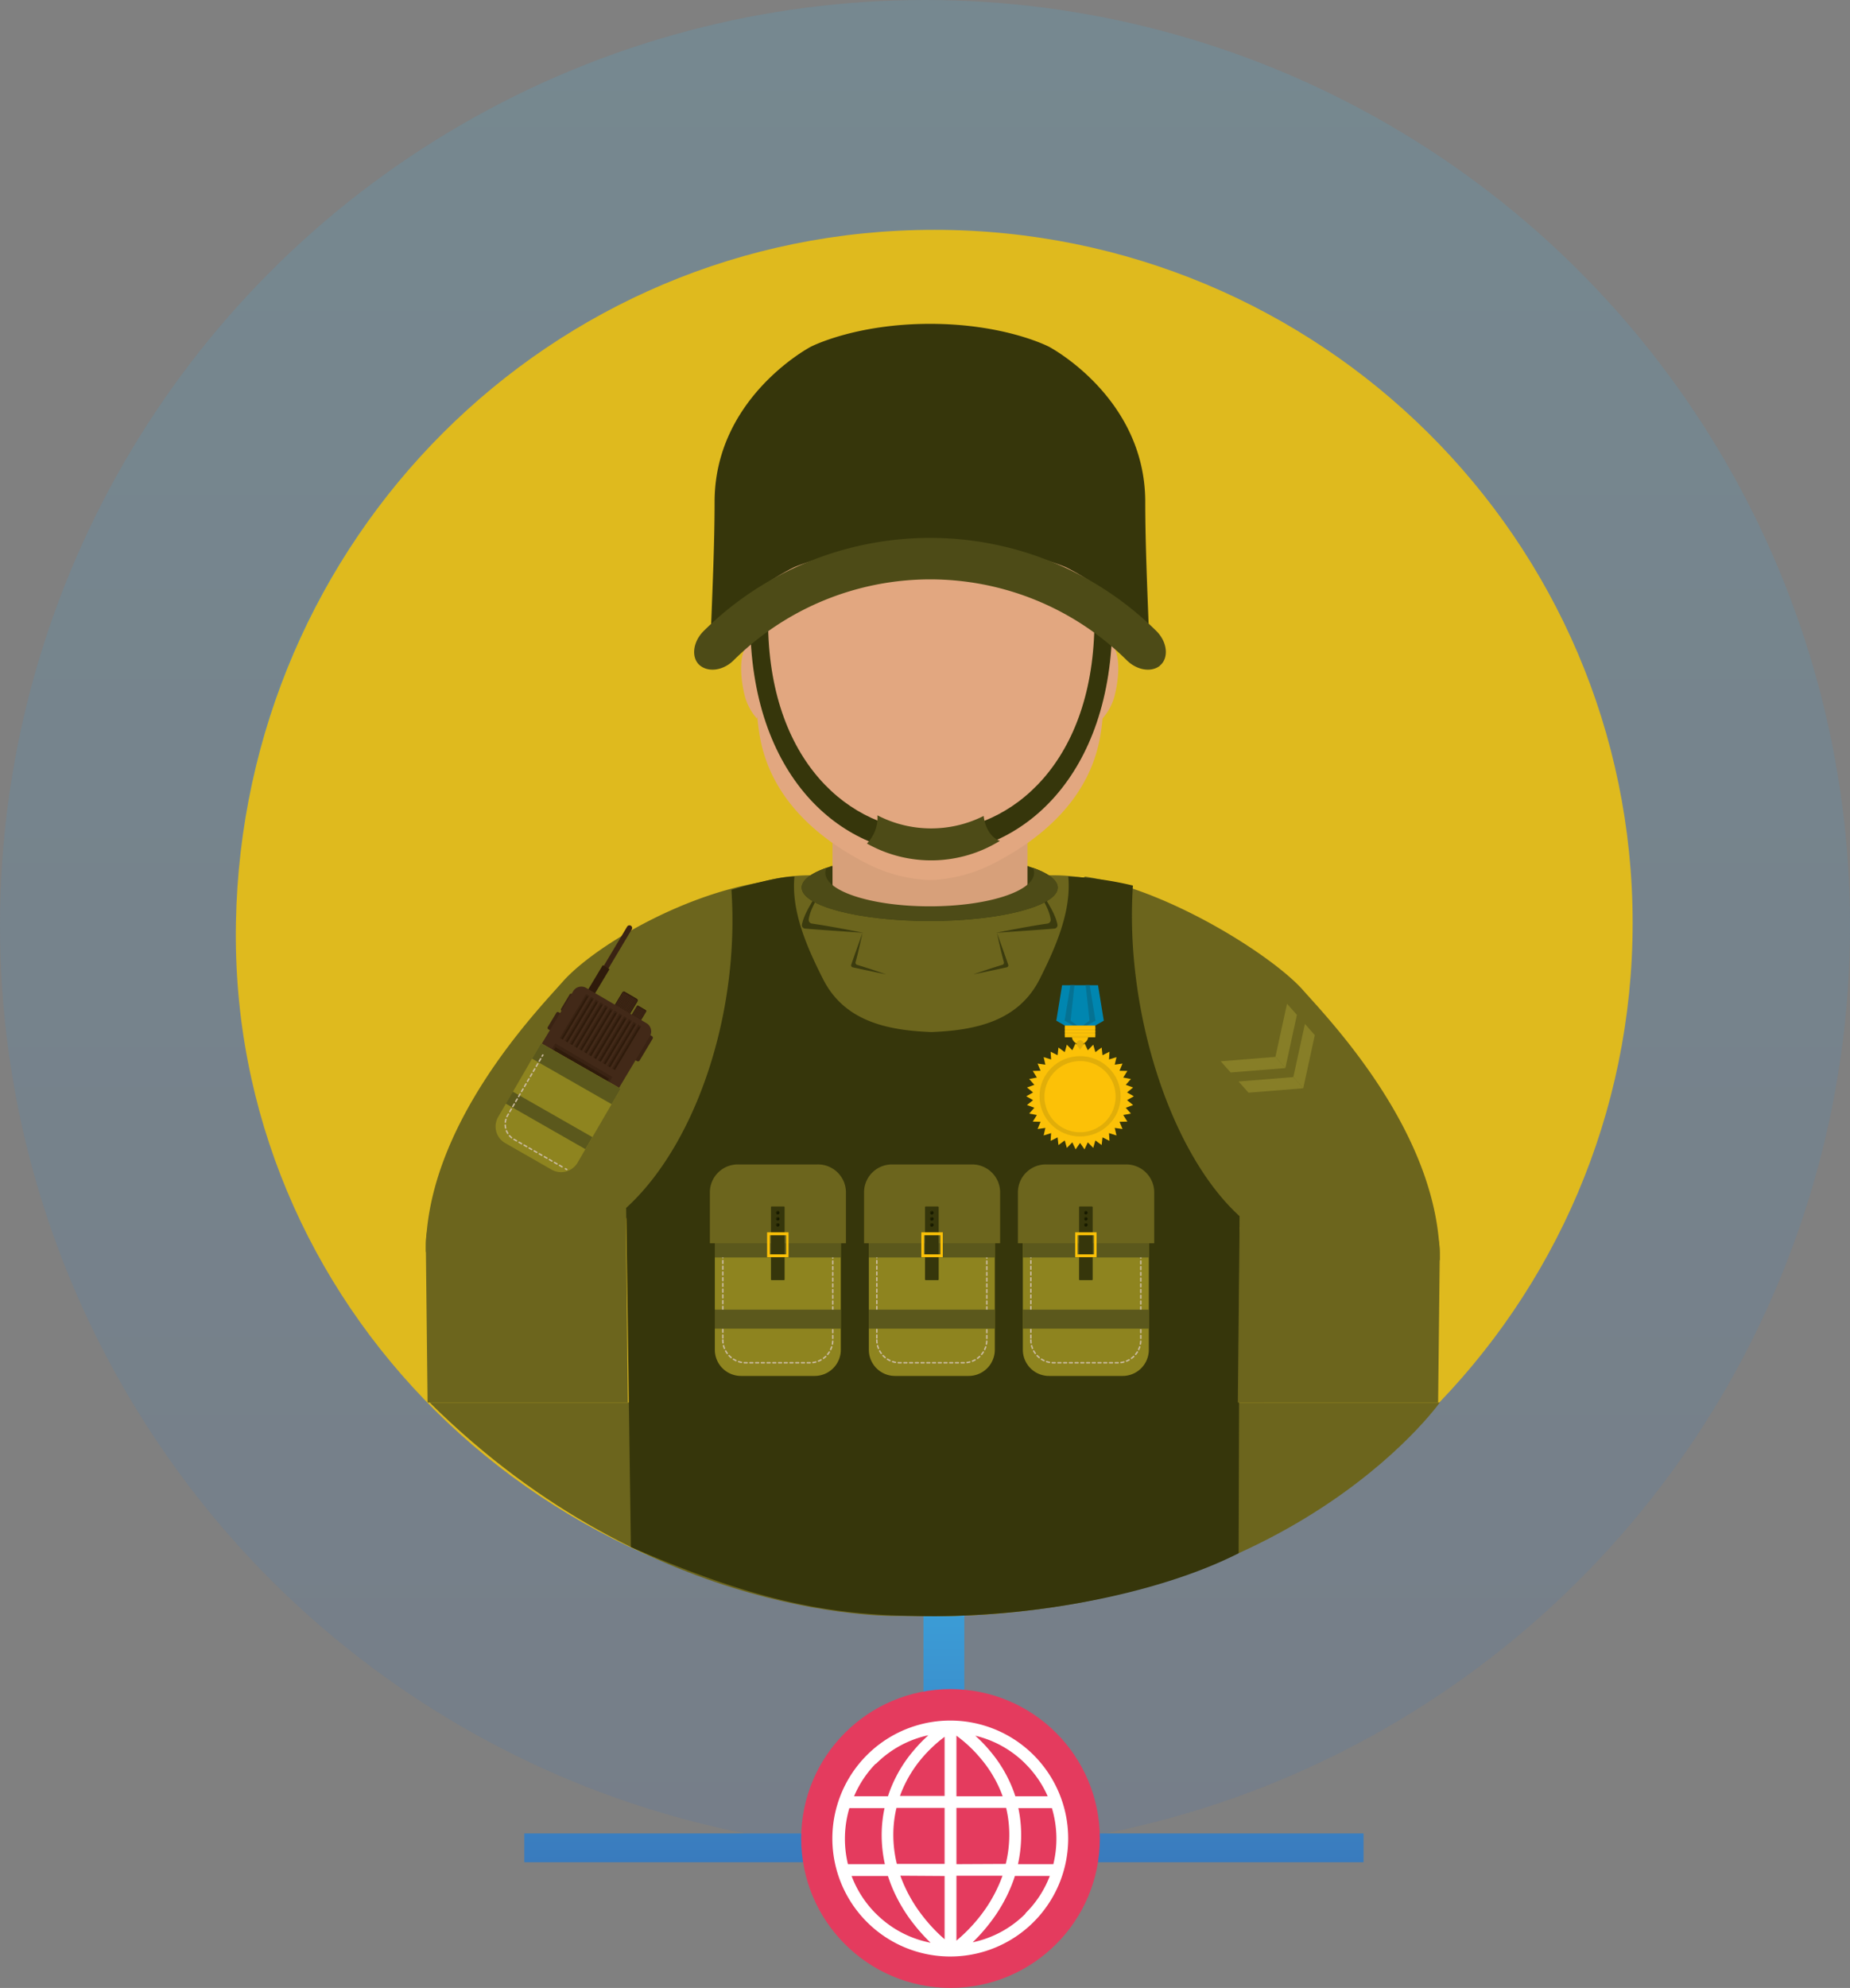 <svg id="Capa_1" data-name="Capa 1" xmlns="http://www.w3.org/2000/svg" xmlns:xlink="http://www.w3.org/1999/xlink" viewBox="0 0 387.53 416.2"><rect x="0" y="0" width="387.53" height="416.2" fill="#808080" stroke="none"/><defs><style>.cls-1,.cls-2{opacity:0.15;}.cls-1{fill:url(#åçûìßííûé_ãðàäèåíò_4);}.cls-2{fill:url(#åçûìßííûé_ãðàäèåíò_4-2);}.cls-3{fill:url(#åçûìßííûé_ãðàäèåíò_4-3);}.cls-4{fill:#dfba1e;}.cls-5{fill:#6c651d;}.cls-6{fill:#36360b;}.cls-7{fill:#3b3b0e;}.cls-8{fill:#8e841f;}.cls-17,.cls-18,.cls-9{fill:none;stroke:#caba9f;stroke-linecap:round;stroke-linejoin:round;stroke-width:0.3px;}.cls-9{stroke-dasharray:0.6;}.cls-10{fill:#5b581c;}.cls-11{fill:#fcc107;}.cls-12{fill:#171a00;}.cls-13{fill:#272802;}.cls-14{fill:#3a2313;}.cls-15{fill:#2f1b0b;}.cls-16{fill:#422918;}.cls-18{stroke-dasharray:0.61 0.61;}.cls-19{fill:#d7a07a;}.cls-20{fill:#e2a780;}.cls-21{fill:#4d4b17;}.cls-22{fill:#877e27;}.cls-23{fill:#0086b0;}.cls-24{fill:#057293;}.cls-25{fill:#e1ae09;}.cls-26{fill:#efb808;}.cls-27{fill:#e43b5e;}.cls-28{fill:#fff;}</style><linearGradient id="åçûìßííûé_ãðàäèåíò_4" x1="193.77" y1="-4.14" x2="193.77" y2="394.36" gradientUnits="userSpaceOnUse"><stop offset="0" stop-color="#3cb6e9"/><stop offset="1" stop-color="#3971b6"/></linearGradient><linearGradient id="åçûìßííûé_ãðàäèåíò_4-2" x1="193.77" y1="-4.14" x2="193.77" y2="394.36" xlink:href="#åçûìßííûé_ãðàäèåíò_4"/><linearGradient id="åçûìßííûé_ãðàäèåíò_4-3" x1="197.72" y1="297.92" x2="197.72" y2="405.02" xlink:href="#åçûìßííûé_ãðàäèåíò_4"/></defs><circle class="cls-1" cx="193.77" cy="193.77" r="193.77"/><circle class="cls-2" cx="193.77" cy="193.77" r="144.25"/><polygon class="cls-3" points="202 383.85 202 312.34 193.44 312.34 193.44 383.85 109.82 383.85 109.82 389.88 285.63 389.88 285.63 383.85 202 383.85"/><path class="cls-4" d="M342,193.22c0,80.14-65.5,145.63-146.29,145.1-82.09-.54-147.72-65.56-146.29-145.1,1.43-80.12,65.5-145.1,146.29-145.1S342,113.08,342,193.22Z"/><path class="cls-5" d="M301.6,293.63S268.4,340.54,189,338.32c0,0-51.83,2.08-99-44.69Z"/><path class="cls-5" d="M89.2,262.1c0-26.51,23.35-50.54,28.69-56.59,6.2-7,24.4-18.11,42.07-20.9l11.72,2.62a12.67,12.67,0,0,1,2.5,17.87s-29.73,23.67-43,50Z"/><path class="cls-5" d="M301.6,263.84c0-26.51-23.35-50.54-28.69-56.59-6.2-7-27.94-20.95-45.61-23.74L219.12,189a12.67,12.67,0,0,0-2.5,17.88s29.73,23.66,43,50Z"/><path class="cls-5" d="M257.4,293.63v-74a36.57,36.57,0,0,0-36.76-36.37H169.75A36.57,36.57,0,0,0,133,219.66v74Z"/><path class="cls-6" d="M259.46,325.19l.22-70.55c-14.56-13.24-24.12-43.16-22.36-69.24a69.8,69.8,0,0,0-13.54-1.89c.7,7.31-2.73,15-6,21.49-4.47,8.81-13.43,10.72-22.68,11.07-9.26-.35-18.22-2.26-22.68-11.07-3.3-6.49-6.72-14.18-6-21.49-3.34,0-10.83,2.05-13.2,2.79,1.76,26.08-7.51,53.35-22.06,66.6l1,71c23.14,10,39,14.18,59,14.39C214.44,339,241.93,334.07,259.46,325.19Z"/><path class="cls-7" d="M221.57,185.82c0,3.87-12,7-26.82,7s-26.82-3.14-26.82-7,12-7,26.82-7S221.57,182,221.57,185.82Z"/><path class="cls-7" d="M220.84,194.41c-4,.34-8.14.59-12.19.88,3.68-.73,7.31-1.42,10.78-1.93a.78.78,0,0,0,.66-.87c-.44-3.44-4.42-7.7-4.69-11.41.8,3.94,5.34,8.55,6.1,12.46A.71.71,0,0,1,220.84,194.41Z"/><path class="cls-7" d="M210.87,202.52c-2.31.51-4.68,1-7,1.48,2.08-.72,4.13-1.41,6.1-2a.46.46,0,0,0,.32-.55c-.54-2-1-4.06-1.47-6.19.79,2.22,1.61,4.47,2.37,6.69A.42.42,0,0,1,210.87,202.52Z"/><path class="cls-7" d="M168.67,194.41c4,.34,8.13.59,12.18.88-3.68-.73-7.31-1.42-10.78-1.93a.78.78,0,0,1-.66-.87c.44-3.44,4.42-7.7,4.7-11.41-.81,3.94-5.35,8.55-6.11,12.46A.71.71,0,0,0,168.67,194.41Z"/><path class="cls-7" d="M178.64,202.52c2.3.51,4.67,1,7,1.48-2.08-.72-4.13-1.41-6.1-2a.46.46,0,0,1-.32-.55c.54-2,1-4.06,1.47-6.19-.79,2.22-1.61,4.47-2.37,6.69A.42.42,0,0,0,178.64,202.52Z"/><path class="cls-8" d="M149.74,282.61a5.49,5.49,0,0,0,5.52,5.46h15.35a5.49,5.49,0,0,0,5.52-5.46V250a5.49,5.49,0,0,0-5.52-5.47H155.26a5.49,5.49,0,0,0-5.52,5.47Z"/><path class="cls-9" d="M151.41,280.54a4.8,4.8,0,0,0,4.83,4.77h13.39a4.79,4.79,0,0,0,4.82-4.77V252.09a4.79,4.79,0,0,0-4.82-4.77H156.24a4.8,4.8,0,0,0-4.83,4.77Z"/><rect class="cls-10" x="149.74" y="258.14" width="26.39" height="5.12"/><rect class="cls-10" x="149.74" y="274.19" width="26.39" height="3.98"/><path class="cls-5" d="M148.7,260.3V249.52a5.85,5.85,0,0,1,6-5.73H171.2a5.85,5.85,0,0,1,6,5.73V260.3Z"/><path class="cls-6" d="M161.66,252.59h2.55a.15.15,0,0,1,.15.15v15.12a.15.15,0,0,1-.15.15h-2.55a.16.16,0,0,1-.16-.16V252.74A.15.15,0,0,1,161.66,252.59Z"/><path class="cls-11" d="M160.69,258v5.21h4.49V258Zm4,4.61h-3.43v-4h3.43Z"/><path class="cls-12" d="M163.29,256.44a.36.36,0,0,1-.36.36.36.36,0,0,1,0-.72A.36.36,0,0,1,163.29,256.44Z"/><path class="cls-13" d="M162.7,256.56a.36.36,0,0,1,.36-.36.35.35,0,0,1,.18.06.34.34,0,0,0-.31-.18.36.36,0,0,0-.36.36.36.36,0,0,0,.18.3A.27.27,0,0,1,162.7,256.56Z"/><path class="cls-12" d="M163.29,255.17a.36.36,0,0,1-.36.36.36.36,0,1,1,0-.72A.36.36,0,0,1,163.29,255.17Z"/><path class="cls-13" d="M162.7,255.29a.36.36,0,0,1,.36-.36.28.28,0,0,1,.18.06.34.34,0,0,0-.31-.18.36.36,0,0,0-.36.36.39.39,0,0,0,.18.31A.32.32,0,0,1,162.7,255.29Z"/><path class="cls-12" d="M163.29,253.9a.36.36,0,0,1-.36.36.36.36,0,0,1,0-.72A.36.36,0,0,1,163.29,253.9Z"/><path class="cls-13" d="M162.7,254a.36.36,0,0,1,.36-.36.28.28,0,0,1,.18.06.34.34,0,0,0-.31-.18.36.36,0,0,0-.36.36.39.39,0,0,0,.18.31A.32.32,0,0,1,162.7,254Z"/><path class="cls-8" d="M182,282.61a5.49,5.49,0,0,0,5.52,5.46h15.35a5.49,5.49,0,0,0,5.52-5.46V250a5.5,5.5,0,0,0-5.52-5.47H187.52A5.49,5.49,0,0,0,182,250Z"/><path class="cls-9" d="M183.67,280.54a4.8,4.8,0,0,0,4.83,4.77h13.39a4.79,4.79,0,0,0,4.82-4.77V252.09a4.79,4.79,0,0,0-4.82-4.77H188.5a4.8,4.8,0,0,0-4.83,4.77Z"/><rect class="cls-10" x="182" y="258.14" width="26.39" height="5.12"/><rect class="cls-10" x="182" y="274.19" width="26.39" height="3.98"/><path class="cls-5" d="M181,260.3V249.52a5.84,5.84,0,0,1,5.95-5.73h16.55a5.85,5.85,0,0,1,6,5.73V260.3Z"/><path class="cls-6" d="M193.92,252.59h2.55a.16.16,0,0,1,.16.16v15.11a.15.15,0,0,1-.15.15h-2.55a.16.16,0,0,1-.16-.16V252.74A.15.15,0,0,1,193.92,252.59Z"/><path class="cls-11" d="M193,258v5.21h4.49V258Zm4,4.61h-3.43v-4h3.43Z"/><path class="cls-12" d="M195.56,256.44a.37.37,0,1,1-.37-.36A.37.37,0,0,1,195.56,256.44Z"/><path class="cls-13" d="M195,256.56a.36.36,0,0,1,.36-.36.35.35,0,0,1,.18.06.34.34,0,0,0-.31-.18.36.36,0,0,0-.36.36.36.36,0,0,0,.18.3A.35.35,0,0,1,195,256.56Z"/><path class="cls-12" d="M195.56,255.17a.37.37,0,1,1-.37-.36A.37.37,0,0,1,195.56,255.17Z"/><path class="cls-13" d="M195,255.29a.36.36,0,0,1,.36-.36.28.28,0,0,1,.18.06.34.34,0,0,0-.31-.18.36.36,0,0,0-.36.36.39.39,0,0,0,.18.31A.41.41,0,0,1,195,255.29Z"/><path class="cls-12" d="M195.56,253.9a.37.37,0,1,1-.37-.36A.37.37,0,0,1,195.56,253.9Z"/><path class="cls-13" d="M195,254a.36.36,0,0,1,.36-.36.28.28,0,0,1,.18.06.34.34,0,0,0-.31-.18.36.36,0,0,0-.36.36.39.39,0,0,0,.18.31A.41.41,0,0,1,195,254Z"/><path class="cls-8" d="M214.26,282.61a5.49,5.49,0,0,0,5.53,5.46h15.34a5.49,5.49,0,0,0,5.52-5.46V250a5.49,5.49,0,0,0-5.52-5.47H219.79a5.5,5.5,0,0,0-5.53,5.47Z"/><path class="cls-9" d="M215.94,280.54a4.79,4.79,0,0,0,4.82,4.77h13.39a4.79,4.79,0,0,0,4.82-4.77V252.09a4.79,4.79,0,0,0-4.82-4.77H220.76a4.79,4.79,0,0,0-4.82,4.77Z"/><rect class="cls-10" x="214.26" y="258.14" width="26.39" height="5.12"/><rect class="cls-10" x="214.26" y="274.19" width="26.39" height="3.98"/><path class="cls-5" d="M213.23,260.3V249.52a5.84,5.84,0,0,1,6-5.73h16.55a5.85,5.85,0,0,1,6,5.73V260.3Z"/><path class="cls-6" d="M226.18,252.59h2.55a.16.16,0,0,1,.16.16v15.11a.15.15,0,0,1-.15.15h-2.55a.15.15,0,0,1-.15-.15V252.74A.15.15,0,0,1,226.18,252.59Z"/><path class="cls-11" d="M225.22,258v5.21h4.48V258Zm3.95,4.61h-3.43v-4h3.43Z"/><path class="cls-12" d="M227.82,256.44a.36.36,0,0,1-.36.36.36.36,0,1,1,0-.72A.36.36,0,0,1,227.82,256.44Z"/><path class="cls-13" d="M227.22,256.56a.36.36,0,0,1,.36-.36.35.35,0,0,1,.18.06.34.34,0,0,0-.3-.18.36.36,0,0,0-.36.36.35.35,0,0,0,.17.3A.35.35,0,0,1,227.22,256.56Z"/><path class="cls-12" d="M227.82,255.17a.36.36,0,0,1-.36.36.36.36,0,0,1,0-.72A.36.36,0,0,1,227.82,255.17Z"/><path class="cls-13" d="M227.22,255.29a.36.36,0,0,1,.36-.36.28.28,0,0,1,.18.06.34.34,0,0,0-.3-.18.36.36,0,0,0-.36.36.38.38,0,0,0,.17.31A.41.41,0,0,1,227.22,255.29Z"/><path class="cls-12" d="M227.82,253.9a.36.36,0,0,1-.36.36.36.36,0,0,1,0-.72A.36.36,0,0,1,227.82,253.9Z"/><path class="cls-13" d="M227.22,254a.36.36,0,0,1,.36-.36.28.28,0,0,1,.18.06.34.34,0,0,0-.3-.18.36.36,0,0,0-.36.36.38.38,0,0,0,.17.31A.41.41,0,0,1,227.22,254Z"/><path class="cls-14" d="M123.59,209.23a.56.56,0,0,1-.77.2h0a.55.55,0,0,1-.2-.77L131.37,194a.57.57,0,0,1,.77-.2h0a.56.56,0,0,1,.2.77Z"/><path class="cls-15" d="M126.26,202.07l-4.5,7.52a.82.82,0,0,0,.29,1.12.84.84,0,0,0,1.13-.29l4.5-7.52Z"/><path class="cls-14" d="M120.72,213.1a.36.36,0,0,1-.49.05l-2.53-1.48a.35.35,0,0,1-.18-.45l1.84-3.08a.36.36,0,0,1,.49,0l2.53,1.48a.36.36,0,0,1,.19.45Z"/><path class="cls-14" d="M117.93,217a.36.36,0,0,1-.49,0l-2.53-1.48a.35.35,0,0,1-.19-.45l1.85-3.08a.35.35,0,0,1,.48-.05l2.53,1.48a.35.35,0,0,1,.19.45Z"/><path class="cls-14" d="M134,222a.41.41,0,0,1-.55.16l-2.53-1.48a.4.4,0,0,1-.12-.56l2.69-4.51a.42.42,0,0,1,.56-.16l2.53,1.48a.41.41,0,0,1,.12.56Z"/><path class="cls-15" d="M133.83,214.35a.24.24,0,0,1-.33.08l-1.55-.91a.23.23,0,0,1-.08-.32l1.52-2.55a.25.25,0,0,1,.33-.09l1.55.91a.24.24,0,0,1,.09.33Z"/><path class="cls-15" d="M131.05,213.8a.41.41,0,0,1-.54.14L128,212.45a.38.38,0,0,1-.14-.53l2.49-4.15a.39.39,0,0,1,.54-.14l2.53,1.48a.4.4,0,0,1,.13.54Z"/><polygon class="cls-16" points="132.03 213.35 131.94 213.3 133.52 210.66 133.6 210.71 132.03 213.35"/><polygon class="cls-16" points="132.18 213.44 132.09 213.39 133.67 210.75 133.76 210.8 132.18 213.44"/><polygon class="cls-16" points="132.33 213.53 132.24 213.48 133.82 210.84 133.91 210.89 132.33 213.53"/><polygon class="cls-16" points="132.48 213.62 132.4 213.57 133.98 210.93 134.07 210.98 132.48 213.62"/><polygon class="cls-16" points="132.64 213.71 132.55 213.66 134.13 211.02 134.22 211.07 132.64 213.71"/><polygon class="cls-16" points="132.79 213.8 132.7 213.75 134.28 211.1 134.37 211.16 132.79 213.8"/><polygon class="cls-16" points="132.94 213.89 132.85 213.84 134.44 211.19 134.52 211.25 132.94 213.89"/><polygon class="cls-16" points="133.1 213.98 133 213.93 134.59 211.28 134.68 211.34 133.1 213.98"/><polygon class="cls-16" points="133.25 214.07 133.16 214.02 134.74 211.37 134.83 211.43 133.25 214.07"/><polygon class="cls-16" points="133.4 214.16 133.31 214.11 134.9 211.46 134.98 211.51 133.4 214.16"/><polygon class="cls-16" points="133.55 214.25 133.47 214.2 135.05 211.55 135.13 211.6 133.55 214.25"/><polygon class="cls-16" points="133.71 214.34 133.62 214.29 135.2 211.64 135.29 211.69 133.71 214.34"/><polygon class="cls-16" points="128.08 212.26 127.94 212.18 130.6 207.73 130.75 207.81 128.08 212.26"/><polygon class="cls-16" points="128.32 212.41 128.18 212.33 130.85 207.87 130.99 207.95 128.32 212.41"/><polygon class="cls-16" points="128.57 212.55 128.43 212.47 131.09 208.01 131.23 208.1 128.57 212.55"/><rect class="cls-16" x="127.48" y="210.34" width="5.19" height="0.16" transform="translate(-117.28 214.16) rotate(-59.14)"/><polygon class="cls-16" points="129.06 212.84 128.92 212.76 131.58 208.3 131.72 208.38 129.06 212.84"/><polygon class="cls-16" points="129.3 212.98 129.16 212.9 131.83 208.44 131.97 208.53 129.3 212.98"/><polygon class="cls-16" points="129.55 213.13 129.41 213.04 132.07 208.59 132.21 208.67 129.55 213.13"/><polygon class="cls-16" points="129.79 213.27 129.65 213.19 132.32 208.73 132.46 208.81 129.79 213.27"/><polygon class="cls-16" points="130.04 213.41 129.9 213.33 132.56 208.87 132.7 208.96 130.04 213.41"/><rect class="cls-16" x="128.95" y="211.21" width="5.19" height="0.16" transform="translate(-117.28 217.03) rotate(-59.42)"/><polygon class="cls-16" points="130.52 213.7 130.39 213.62 133.05 209.16 133.19 209.24 130.52 213.7"/><polygon class="cls-16" points="130.77 213.84 130.63 213.76 133.3 209.31 133.44 209.39 130.77 213.84"/><path class="cls-16" d="M123.68,237.78a2,2,0,0,1-2.7.68L108.31,231a1.94,1.94,0,0,1-.69-2.68l12.46-20.82a2,2,0,0,1,2.7-.68l12.68,7.42a2,2,0,0,1,.69,2.68Z"/><polygon class="cls-14" points="121.47 236.86 109.5 229.85 116.31 218.45 128.29 225.47 121.47 236.86"/><polygon class="cls-15" points="121.43 236.07 110.21 229.5 116.35 219.24 127.57 225.81 121.43 236.07"/><polygon class="cls-15" points="117.9 217.64 117.33 217.31 122.81 208.16 123.37 208.5 117.9 217.64"/><polygon class="cls-15" points="118.89 218.22 118.33 217.89 123.8 208.75 124.37 209.08 118.89 218.22"/><polygon class="cls-15" points="119.89 218.8 119.32 218.47 124.79 209.33 125.36 209.66 119.89 218.8"/><polygon class="cls-15" points="120.88 219.38 120.31 219.05 125.78 209.91 126.35 210.24 120.88 219.38"/><polygon class="cls-15" points="121.87 219.96 121.3 219.63 126.78 210.49 127.34 210.82 121.87 219.96"/><polygon class="cls-15" points="122.86 220.54 122.3 220.21 127.77 211.07 128.33 211.4 122.86 220.54"/><polygon class="cls-15" points="123.85 221.13 123.29 220.79 128.76 211.65 129.33 211.98 123.85 221.13"/><polygon class="cls-15" points="124.85 221.71 124.28 221.37 129.75 212.23 130.32 212.56 124.85 221.71"/><polygon class="cls-15" points="125.84 222.29 125.27 221.96 130.74 212.81 131.31 213.15 125.84 222.29"/><polygon class="cls-15" points="126.83 222.87 126.26 222.54 131.73 213.4 132.3 213.73 126.83 222.87"/><polygon class="cls-15" points="127.82 223.45 127.26 223.12 132.72 213.98 133.29 214.31 127.82 223.45"/><polygon class="cls-15" points="128.81 224.03 128.25 223.7 133.72 214.56 134.28 214.89 128.81 224.03"/><polygon class="cls-14" points="123.23 208.73 123.37 208.5 122.81 208.16 117.33 217.31 117.56 217.44 122.89 208.53 123.23 208.73"/><polygon class="cls-14" points="124.22 209.32 124.37 209.08 123.8 208.75 118.33 217.89 118.55 218.02 123.88 209.12 124.22 209.32"/><polygon class="cls-14" points="125.22 209.9 125.36 209.66 124.79 209.33 119.32 218.47 119.54 218.6 124.87 209.7 125.22 209.9"/><polygon class="cls-14" points="126.21 210.48 126.35 210.24 125.78 209.91 120.31 219.05 120.53 219.18 125.86 210.28 126.21 210.48"/><polygon class="cls-14" points="127.2 211.06 127.34 210.82 126.78 210.49 121.3 219.63 121.53 219.76 126.86 210.86 127.2 211.06"/><polygon class="cls-14" points="128.19 211.64 128.33 211.4 127.77 211.07 122.3 220.21 122.52 220.34 127.85 211.44 128.19 211.64"/><polygon class="cls-14" points="129.18 212.22 129.33 211.98 128.76 211.65 123.29 220.79 123.51 220.92 128.84 212.02 129.18 212.22"/><polygon class="cls-14" points="130.17 212.8 130.32 212.56 129.75 212.23 124.28 221.37 124.5 221.5 129.83 212.6 130.17 212.8"/><polygon class="cls-14" points="131.17 213.38 131.31 213.15 130.74 212.81 125.27 221.96 125.49 222.09 130.82 213.18 131.17 213.38"/><polygon class="cls-14" points="132.16 213.97 132.3 213.73 131.73 213.4 126.26 222.54 126.49 222.67 131.82 213.76 132.16 213.97"/><polygon class="cls-14" points="133.15 214.55 133.29 214.31 132.72 213.98 127.26 223.12 127.48 223.25 132.81 214.35 133.15 214.55"/><polygon class="cls-14" points="134.14 215.13 134.28 214.89 133.72 214.56 128.25 223.7 128.47 223.83 133.8 214.93 134.14 215.13"/><path class="cls-8" d="M130,227.93l-9,15.46a4,4,0,0,1-5.5,1.46l-9.69-5.54a4,4,0,0,1-1.47-5.44l9-15.46"/><polygon class="cls-10" points="128.12 231.17 130.01 227.93 113.34 218.41 111.45 221.64 128.12 231.17"/><polygon class="cls-10" points="122.62 240.59 124.09 238.07 107.42 228.55 105.95 231.06 122.62 240.59"/><line class="cls-17" x1="113.72" y1="220.87" x2="113.56" y2="221.13"/><path class="cls-18" d="M113.26,221.66l-6.94,11.88a3.64,3.64,0,0,0,1.35,5l10.52,6"/><line class="cls-17" x1="118.45" y1="244.69" x2="118.72" y2="244.84"/><path class="cls-19" d="M215.23,185.21s-.54,5.15-20.42,5.15-20.42-5.15-20.42-5.15V171.54h40.84Z"/><path class="cls-20" d="M230.36,105c0-16.2-15.88-24-15.88-24s-7.22-3.55-19.65-3.55S175.15,81,175.15,81s-15.88,7.82-15.88,24-2.27,38,0,49.73S170.21,175.09,182,181a31.7,31.7,0,0,0,12.85,3.26A31.72,31.72,0,0,0,207.67,181c11.74-5.91,20.42-14.52,22.69-26.25S230.36,121.23,230.36,105Z"/><path class="cls-20" d="M226,138.24s1.41-5.55,5.34-4.37,3,8.3,2.22,11.48a11.56,11.56,0,0,1-2.61,5.07Z"/><path class="cls-20" d="M163.49,138.24s-1.41-5.55-5.33-4.37-3,8.3-2.23,11.48a11.56,11.56,0,0,0,2.61,5.07Z"/><path class="cls-21" d="M216.36,181.67a2.44,2.44,0,0,1,.25,1.08c0,3.87-9.79,7-21.86,7s-21.86-3.13-21.86-7a2.45,2.45,0,0,1,.26-1.08c-3.28,1.16-5.22,2.59-5.22,4.15,0,3.87,12,7,26.82,7s26.82-3.14,26.82-7C221.57,184.26,219.63,182.83,216.36,181.67Z"/><path class="cls-6" d="M166.28,118.79s10.52-4.8,28.56-4.8,28.51,4.8,28.51,4.8a47.92,47.92,0,0,1,17.37,14.77c-.37-9.8-.82-19.74-.82-28.48,0-21.91-20.15-32.48-20.15-32.48s-9.15-4.8-24.92-4.8-25,4.8-25,4.8-20.14,10.57-20.14,32.48c0,8.74-.46,18.68-.83,28.48A48,48,0,0,1,166.28,118.79Z"/><path class="cls-6" d="M229.26,129.84H233c0,65.31-75.85,65.31-75.85,0h3.74C160.89,188.72,229.26,188.72,229.26,129.84Z"/><path class="cls-21" d="M206.05,170.83a24.51,24.51,0,0,1-22.25-.13,7.75,7.75,0,0,1-2.2,5.9,27.41,27.41,0,0,0,27.84-.55C207.48,175.32,206.34,173.18,206.05,170.83Z"/><path class="cls-21" d="M243,139.36c-1.9,1.51-4.93.89-6.95-1.11a58.52,58.52,0,0,0-82.38,0c-2,2-5.05,2.62-7,1.11h0c-1.89-1.49-1.66-4.87.72-7.24a67.4,67.4,0,0,1,94.85,0c2.38,2.37,2.6,5.75.71,7.24Z"/><path class="cls-5" d="M301.25,293.63l.35-31.42a12.82,12.82,0,0,0-12.74-12.92l-16.12-.2c-7.12-.09-13-1.5-13.06,5.55l-.38,39Z"/><path class="cls-5" d="M131.52,293.63l-.4-40.73c-.09-7.05-5.94-5.64-13.06-5.55l-16.12.2A12.82,12.82,0,0,0,89.2,260.47l.37,33.16Z"/><polygon class="cls-22" points="269.25 223.61 257.78 224.53 255.71 222.19 267.17 221.27 269.25 223.61"/><polygon class="cls-22" points="269.6 210.14 267.17 221.27 269.25 223.61 271.67 212.48 269.6 210.14"/><polygon class="cls-22" points="273 227.84 261.53 228.76 259.45 226.42 270.92 225.5 273 227.84"/><polygon class="cls-22" points="273.35 214.37 270.92 225.5 273 227.84 275.42 216.71 273.35 214.37"/><polygon class="cls-23" points="222.48 206.27 221.27 213.69 226.25 216.53 231.22 213.69 230.01 206.27 222.48 206.27"/><polygon class="cls-24" points="225.07 206.27 224.22 206.27 223.01 213.69 226.14 215.47 226.74 215.47 224.26 213.69 225.07 206.27"/><polygon class="cls-24" points="227.42 206.27 228.23 213.69 225.75 215.47 226.35 215.47 229.48 213.69 228.27 206.27 227.42 206.27"/><path class="cls-11" d="M224.54,217.18a1.73,1.73,0,0,0,3.41,0Z"/><path class="cls-25" d="M227,219.21a.74.74,0,0,1-.74.73h0a.74.74,0,0,1-.75-.73v-.69a.74.74,0,0,1,.75-.73h0a.74.74,0,0,1,.74.73Z"/><polygon class="cls-11" points="237.51 229.52 236.09 230.33 237.36 231.35 235.82 231.92 236.9 233.14 235.29 233.44 236.16 234.82 234.52 234.86 235.14 236.37 233.51 236.14 233.88 237.72 232.31 237.23 232.41 238.85 230.95 238.12 230.77 239.73 229.45 238.76 229.01 240.33 227.87 239.16 227.18 240.63 226.25 239.29 225.32 240.63 224.62 239.16 223.48 240.33 223.04 238.76 221.72 239.73 221.54 238.12 220.08 238.85 220.18 237.23 218.62 237.72 218.98 236.14 217.35 236.37 217.97 234.86 216.34 234.82 217.2 233.44 215.59 233.14 216.67 231.92 215.13 231.35 216.4 230.33 214.98 229.52 216.4 228.71 215.13 227.68 216.67 227.12 215.59 225.9 217.2 225.59 216.34 224.21 217.97 224.17 217.35 222.67 218.98 222.9 218.62 221.32 220.18 221.81 220.08 220.19 221.54 220.92 221.72 219.31 223.04 220.27 223.48 218.71 224.62 219.88 225.32 218.41 226.25 219.75 227.18 218.41 227.87 219.88 229.01 218.71 229.45 220.27 230.77 219.31 230.95 220.92 232.41 220.19 232.31 221.81 233.88 221.32 233.51 222.9 235.14 222.67 234.52 224.17 236.16 224.21 235.29 225.59 236.9 225.9 235.82 227.12 237.36 227.68 236.09 228.71 237.51 229.52"/><ellipse class="cls-25" cx="226.25" cy="229.52" rx="8.5" ry="8.41"/><path class="cls-11" d="M233.69,229.52a7.45,7.45,0,1,1-7.44-7.37A7.4,7.4,0,0,1,233.69,229.52Z"/><rect class="cls-26" x="223.05" y="214.7" width="6.39" height="2.48"/><rect class="cls-11" x="223.05" y="216.44" width="6.39" height="0.36"/><rect class="cls-11" x="223.05" y="215.76" width="6.39" height="0.36"/><rect class="cls-11" x="223.05" y="215.07" width="6.39" height="0.36"/><circle class="cls-27" cx="199.11" cy="384.91" r="31.28"/><path class="cls-28" d="M221.82,375.32a24.7,24.7,0,1,0,1.94,9.59A24.59,24.59,0,0,0,221.82,375.32Zm-34.69,8.83a24.19,24.19,0,0,1,.66-5.65h10.08v11.73h-10A25.48,25.48,0,0,1,187.13,384.15ZM205.3,368a25.9,25.9,0,0,1,4.21,6.74c.19.44.36.88.52,1.33h-9.68V363.38A28.48,28.48,0,0,1,205.3,368Zm-7.43-4.33V376h-9.35c.15-.43.32-.86.5-1.28a26.08,26.08,0,0,1,4.17-6.72A28.88,28.88,0,0,1,197.87,363.62Zm0,29.09V406a33.77,33.77,0,0,1-4.58-4.85,30.62,30.62,0,0,1-4.24-7.28q-.24-.58-.45-1.17Zm2.48,13.58V392.71H210c-.14.37-.28.75-.43,1.12a30.43,30.43,0,0,1-4.21,7.27A33.85,33.85,0,0,1,200.35,406.29Zm0-16.06V378.5h10.41a24.19,24.19,0,0,1,.66,5.65,25.48,25.48,0,0,1-.74,6.08Zm13-11.73h7a22.37,22.37,0,0,1,.3,11.73h-7.41a28.25,28.25,0,0,0,.67-6.08A27.22,27.22,0,0,0,213.31,378.5Zm1.47-9.26a22.35,22.35,0,0,1,4.65,6.78h-6.78a24.54,24.54,0,0,0-.86-2.3,28.27,28.27,0,0,0-4.61-7.38,29.91,29.91,0,0,0-2.92-3A22,22,0,0,1,214.78,369.24Zm-31.34,0a22,22,0,0,1,11-6,30.88,30.88,0,0,0-3,3.09,28.27,28.27,0,0,0-4.61,7.38,24.54,24.54,0,0,0-.86,2.3h-7.1A22.14,22.14,0,0,1,183.44,369.24Zm-5.56,9.26h7.37a26.57,26.57,0,0,0-.6,5.65,28.25,28.25,0,0,0,.67,6.08h-7.74a22.66,22.66,0,0,1,.3-11.73Zm5.56,22.09a22.17,22.17,0,0,1-5.09-7.88H186c.23.7.48,1.4.76,2.1a32.74,32.74,0,0,0,4.58,7.87,37,37,0,0,0,3.6,4A22.06,22.06,0,0,1,183.44,400.59Zm31.34,0a22,22,0,0,1-11.07,6,36.23,36.23,0,0,0,3.51-3.92,32.74,32.74,0,0,0,4.58-7.87c.28-.7.54-1.4.76-2.1h7.31A22,22,0,0,1,214.78,400.59Z"/></svg>